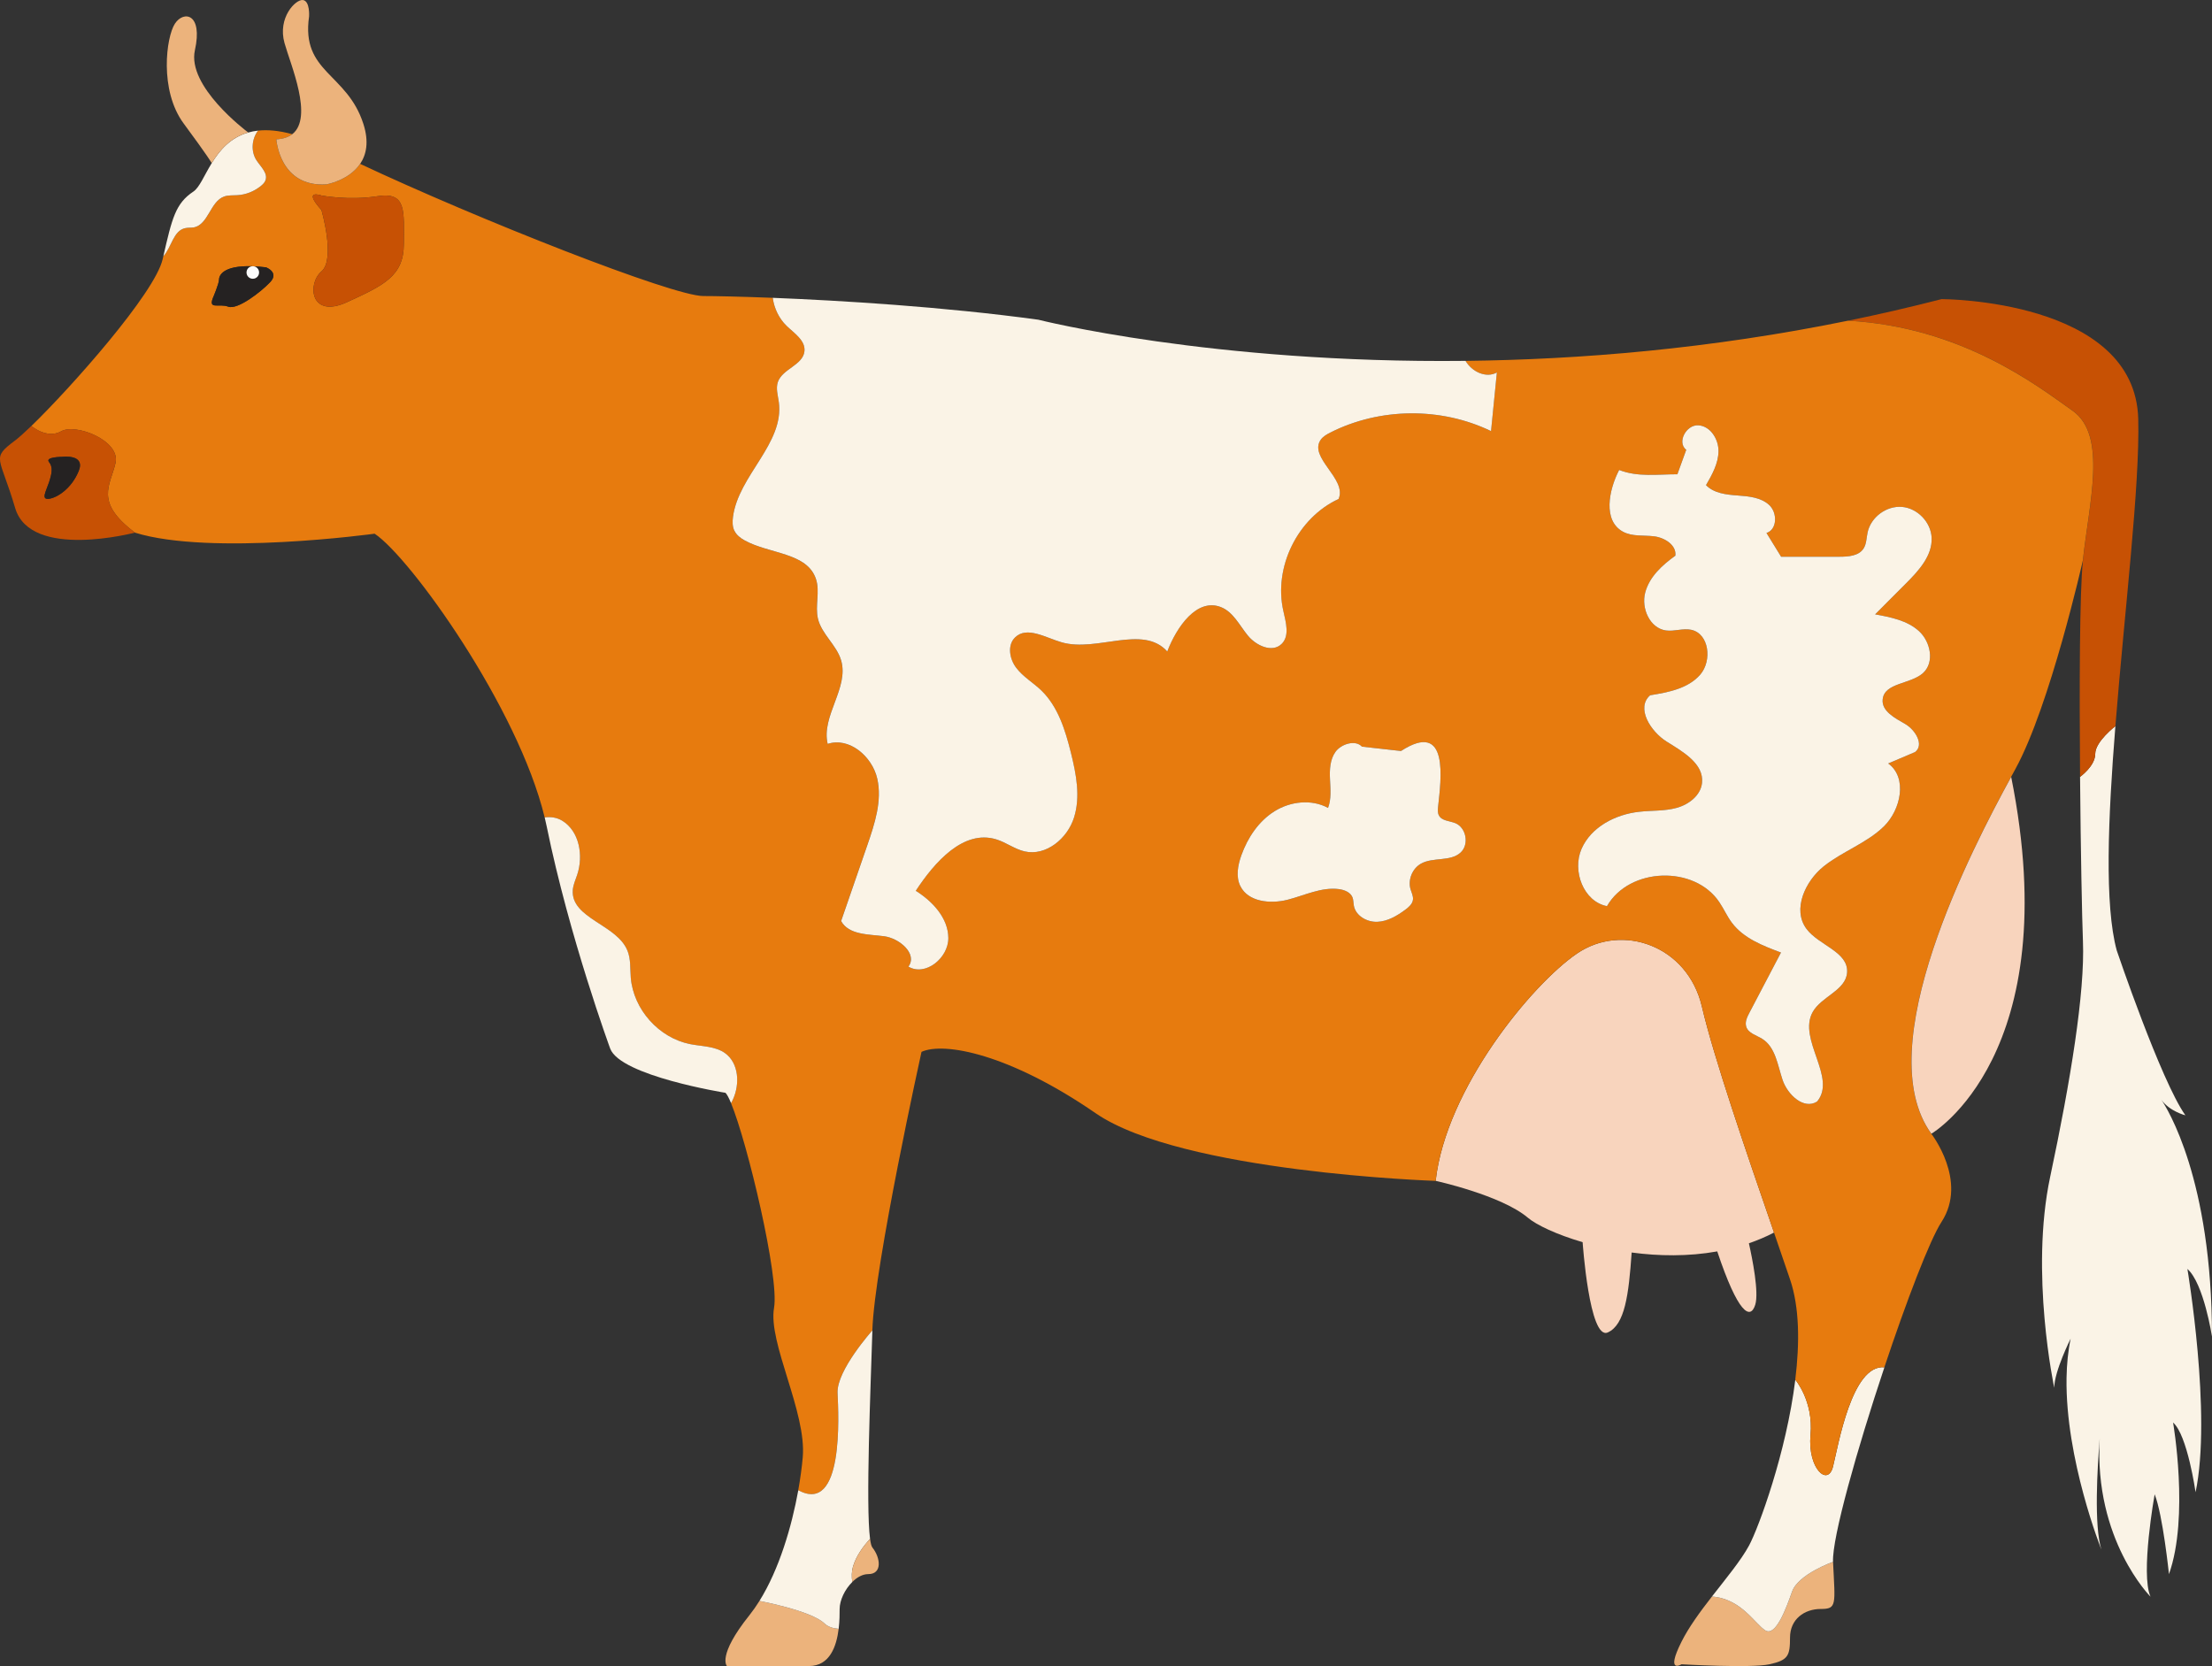 <svg xmlns="http://www.w3.org/2000/svg" width="1080" height="813.49" viewBox="0 0 1080 813.49"><rect x="0" y="0" width="1080" height="813.49" fill="#333333" stroke="none"/><g id="a"/><g id="b"><g id="c"><g id="d"><path d="M820.99 812.61s33.99 1.98 42.99.0c9-2.01 9.99-4.02 9.99-13.02s7.02-13.98 15-13.98 7.02-2.01 6-23.01c0 0-16.98 6-19.98 14.49-3 8.52-8.01 22.02-13.02 19.02-4.98-3-11.79-15.57-26.13-16.56-5.73 7.35-11.28 14.91-14.85 22.05-8.01 15.99.0 11.01.0 11.01z" fill="#ecb37c"/><path d="M835.84 779.55c14.34.99 21.15 13.56 26.13 16.56 5.01 3 10.02-10.5 13.02-19.02 3-8.49 19.98-14.49 19.98-14.49-.54-11.61 11.76-55.08 25.08-94.99-15.96-1.47-22.56 38.49-25.08 48.48-2.49 9.99-12.48.99-10.98-15.51 1.5-16.5-7.44-26.91-7.44-26.91-4.38 35.61-17.91 72.25-22.56 80.92-3.87 7.2-11.1 15.9-18.15 24.96z" fill="#faf3e6"/><path d="M700.98 576.58s31.98 6.99 45 18c4.11 3.48 13.86 8.16 26.73 11.94.0.0 3.27 48.06 12.27 44.07 8.34-3.72 10.23-18.27 11.67-39.03 13.17 1.77 27.6 2.01 41.79-.54 10.11 30.27 16.14 33.69 18.54 26.07 1.89-6.06-1.38-22.41-3.09-30.03 4.17-1.44 8.28-3.15 12.27-5.25-13.32-38.61-29.4-85.39-35.19-110.23-6.99-30-39-41.01-61-26.01-22.02 15-64.03 66.01-69.01 111.01z" fill="#f8d4bd"/><path d="M1001 574.57c9.99-46.98 16.98-90.01 15.99-115-.45-11.28-1.11-44.55-1.41-80.26.0.0 7.41-5.25 7.41-11.25s9.84-13.5 9.84-13.5c-3.63 45.24-5.34 87.49.66 109.51.0.0 21.51 63.52 33.51 80.5.0.0-7.65-1.89-11.73-7.59 2.76 4.05 24.72 38.73 24.72 115.6.0.0-3.99-25.98-12-33 0 0 12 71.02 3.99 109.03.0.0-3.99-28.02-10.98-34.02.0.0 7.98 46.02-2.01 74.02.0.0-3-29.01-6.99-39 0 0-7.02 39-2.01 50.01.0.0-27.69-27.72-24.81-77.23-1.17 14.4-2.85 42.54.81 54.21.0.0-17.64-44.13-17.01-83.83.12-6.6.72-13.05 2.01-19.17.0.0-8.01 15.99-8.01 24 0 0-12-56.01-1.98-103.03z" fill="#faf3e6"/><path d="M902.35 156.57c55.77 3.09 92.68 32.01 109.63 43.98 17.01 12 8.01 45 5.01 73-1.65 15.36-1.77 62.35-1.41 105.76.0.0 7.41-5.25 7.41-11.25s9.84-13.5 9.84-13.5c4.5-56.43 12-117.55 11.16-150.01-1.5-58.5-96.01-58.5-96.01-58.5-15.39 3.96-30.6 7.47-45.63 10.53z" fill="#c75104"/><path d="M79.41 126.54c.12-.48.21-.96.33-1.41 4.08-4.41 4.83-12.51 10.71-13.74 1.35-.3 2.79-.12 4.17-.36 7.14-1.35 8.01-12.69 14.85-15.09 1.98-.69 4.14-.51 6.24-.63 4.29-.21 8.46-1.86 11.79-4.62.87-.72 1.71-1.53 2.1-2.61 1.35-3.48-2.31-6.66-4.35-9.78-2.85-4.35-2.37-10.44.72-14.52 4.65-.51 10.17-.06 16.74 1.74-1.86 1.44-4.41 2.34-7.8 2.52.0.0 1.5 23.49 24.51 21.99.0.0 10.89-1.89 16.41-10.02 57.55 27.06 152.53 64.54 167.59 64.54 5.43.0 17.58.24 33.87.87.69 5.1 3 9.99 6.69 13.62 3.81 3.69 9.33 7.17 8.79 12.45-.69 6.78-10.8 8.61-12.99 15.06-1.05 3.12.03 6.51.48 9.78 2.7 20.28-19.71 35.76-22.38 56.04-.3 2.31-.33 4.74.69 6.81 1.02 2.1 3 3.6 5.04 4.71 12 6.63 30.54 5.85 34.77 18.87 2.04 6.15-.54 13.02.96 19.35 1.83 7.56 9.12 12.84 11.31 20.31 3.96 13.44-9.81 27.18-6.57 40.8 10.53-3.48 21.75 6.12 24.21 16.95 2.46 10.83-1.23 21.99-4.83 32.46-4.29 12.36-8.55 24.72-12.81 37.08 3.69 6.78 13.23 6.45 20.88 7.41 7.65.96 16.56 8.67 11.97 14.85 8.37 4.95 19.59-4.29 19.5-14.01-.09-9.72-7.65-17.82-15.9-23.01 9.18-14.01 23.28-30.03 39.3-25.11 4.83 1.47 8.97 4.77 13.86 5.88 10.44 2.4 20.88-6.3 24.09-16.5 3.24-10.23 1.08-21.27-1.5-31.68-2.76-11.07-6.3-22.59-14.55-30.51-3.93-3.75-8.82-6.57-12.12-10.92-3.33-4.32-4.5-11.13-.57-14.91 5.79-5.61 14.97.21 22.74 2.43 17.16 4.95 39.63-8.85 51.54 4.47 4.53-11.85 14.4-26.31 26.22-21.66 5.97 2.37 9 8.82 13.05 13.8 4.02 4.98 11.91 8.67 16.53 4.2 4.05-3.9 2.13-10.53.9-16.02-4.92-21.45 6.93-45.54 26.94-54.78 4.32-9.87-14.97-20.28-8.64-29.04 1.14-1.53 2.85-2.49 4.53-3.36 24.18-12.27 54.12-12.57 78.55-.75.93-9.54 1.89-19.08 2.85-28.62-5.28 2.94-12.24-.39-15.3-5.67 55.65-.63 119.26-5.82 186.8-19.62 55.77 3.09 92.68 32.01 109.63 43.98 17.01 12 8.01 45 5.01 73 0 0-15.99 71.02-33 102.01-.63 1.14-1.32 2.4-2.04 3.75-18.99 34.8-69.76 131.89-38.97 174.25.0.0 18 23.01 5.01 43.02-5.79 8.91-17.19 38.79-27.93 71.02-15.96-1.47-22.56 38.49-25.08 48.48-2.49 9.99-12.48.99-10.98-15.51 1.5-16.5-7.44-26.91-7.44-26.91 2.19-17.82 2.1-35.4-2.58-49.08-2.4-7.05-5.04-14.73-7.8-22.77-13.32-38.61-29.4-85.39-35.19-110.23-6.99-30-39-41.01-61-26.01-22.02 15-64.03 66.01-69.01 111.01.0.0-124.03-4.11-166.03-33.06-42-28.95-73.99-34.95-85-29.94.0.0-23.01 104.02-24 136 0 0-17.49 19.5-17.01 30.51.51 11.01 3.09 59.58-19.17 47.55 1.02-5.76 1.77-11.22 2.19-16.05 1.98-21.99-17.01-56.01-14.01-73 2.64-15-12.99-80.65-21-99.97.33-.6.66-1.2.93-1.83 3.42-7.5 2.88-17.67-3.81-22.53-4.8-3.48-11.22-3.3-17.04-4.44-15.27-3-27.72-16.89-29.04-32.4-.36-4.44.06-9.09-1.62-13.23-5.16-12.84-27.6-15.72-26.7-29.52.18-2.61 1.32-5.07 2.16-7.56 3.12-9.36 1.08-21.3-7.38-26.43-2.55-1.53-5.55-1.98-8.49-1.56-12.96-53.67-65.5-126.88-83.02-138.55.0.0-80.02 10.98-117.01-.51-20.01-15-12-23.01-9.51-33.99 2.52-11.01-19.5-19.5-26.49-15.51-6.99 3.99-14.58-2.58-14.58-2.58 19.44-18.84 60.25-64.81 64.09-81.43zM784.6 442.44c10.89-18.99 42.72-20.1 54.87-1.92 2.19 3.24 3.75 6.87 6.12 10.02 5.67 7.59 15.09 11.25 23.97 14.55-5.13 9.81-10.29 19.62-15.42 29.4-1.14 2.13-2.28 4.59-1.53 6.87 1.05 3.18 4.98 4.11 7.8 5.88 6.48 4.05 7.5 12.81 9.93 20.07 2.46 7.23 10.35 14.64 16.83 10.56 9.84-11.64-9.51-30.33-2.16-43.68 4.26-7.68 16.23-10.59 16.83-19.35.69-10.11-13.77-13.2-19.83-21.3-7.02-9.39-.69-23.28 8.49-30.6 9.18-7.29 20.85-11.22 29.25-19.38 8.4-8.19 11.67-23.91 2.16-30.78 4.38-1.86 8.73-3.72 13.11-5.58 4.59-3.48.15-10.83-4.83-13.71-5.01-2.88-11.55-6.24-10.98-11.97.78-8.22 13.56-7.38 19.68-12.87 5.76-5.19 3.75-15.33-1.98-20.52-5.73-5.19-13.77-6.78-21.39-8.16 5.04-5.07 10.11-10.14 15.18-15.21 6.18-6.18 12.81-13.47 12.42-22.2-.36-7.62-6.93-14.43-14.49-15.06-7.59-.63-15.18 5.01-16.77 12.42-.6 2.7-.51 5.67-2.01 7.95-2.37 3.6-7.41 3.96-11.7 3.96h-28.53c-2.4-3.87-4.77-7.74-7.14-11.61 5.28-1.62 5.4-9.84 1.35-13.62-4.02-3.75-10.02-4.29-15.51-4.68-5.52-.39-11.52-1.08-15.36-5.04 2.97-5.13 6-10.56 6.09-16.5.09-5.91-3.93-12.36-9.84-12.72-5.91-.36-10.59 8.34-5.91 11.97l-4.32 11.94c-9.78.0-19.35 1.47-28.44-2.1-5.13 9.93-7.98 24.75 1.83 30.12 4.56 2.49 10.11 1.65 15.27 2.28 5.16.66 10.98 4.29 10.35 9.45-6.45 4.62-12.75 10.38-14.73 18.06-2.01 7.68 2.28 17.37 10.14 18.45 4.08.57 8.28-1.17 12.3-.33 8.82 1.86 10.32 15.15 4.41 21.93-5.91 6.78-15.54 8.61-24.45 10.05-7.02 6.18.21 17.7 8.13 22.65 7.95 4.95 18.21 10.8 17.22 20.13-.63 6.09-6.39 10.53-12.33 12.18-5.91 1.65-12.18 1.23-18.3 1.92-11.64 1.26-23.49 7.38-28.2 18.12-4.68 10.71.93 25.71 12.42 27.96zm-179.03-9.84c3.78 7.77 14.58 8.85 22.98 6.75 8.37-2.13 16.62-6.33 25.2-5.22 2.67.36 5.61 1.53 6.6 4.02.48 1.29.42 2.7.66 4.05.9 4.98 6.42 8.1 11.46 7.89 5.07-.21 9.66-2.94 13.71-5.94 1.68-1.26 3.42-2.76 3.69-4.83.24-1.77-.69-3.45-1.2-5.19-1.32-4.62.9-10.05 5.1-12.42 5.97-3.36 14.43-.84 19.41-5.49 4.23-3.93 2.7-12.15-2.64-14.31-2.85-1.14-6.63-1.08-8.01-3.81-.66-1.26-.51-2.76-.39-4.14 1.41-13.32 5.64-42.63-18.12-27.27l-19.05-2.13c-3.15-3.48-10.11-1.32-12.87 2.46-2.76 3.78-2.97 8.85-2.73 13.53.21 4.68.72 9.54-.96 13.92-8.04-4.38-18.36-3.21-26.1 1.62-7.74 4.83-13.11 12.87-16.2 21.48-1.74 4.83-2.79 10.41-.54 15.03zM156.94 132.54c-7.02 6-5.52 23.25 12.48 15 18-8.25 27.75-12.75 27.75-28.5s1.5-25.5-12.75-23.25c-14.25 2.25-27.48-.33-27.48-.33.0.0-9.48-3.42.0 7.08.0.0 7.02 24 0 30zm-45.51 17.19c4.5 1.71 15.99-7.2 20.49-11.97 4.5-4.77-2.01-7.23-2.01-7.23-2.16-.24-4.11-.42-5.88-.48-.18-.03-.39-.06-.6-.06h-.06c-14.88-.51-16.44 4.8-16.44 6.54.0 2.01-3 9-3 9-2.22 5.76 3 2.52 7.5 4.2z" fill="#e77b0e"/><path d="M358.59 259.18c1.02 2.1 3 3.6 5.04 4.71 12 6.63 30.54 5.85 34.77 18.87 2.04 6.15-.54 13.02.96 19.35 1.83 7.56 9.12 12.84 11.31 20.31 3.96 13.44-9.81 27.18-6.57 40.8 10.53-3.48 21.75 6.12 24.21 16.95 2.46 10.83-1.23 21.99-4.83 32.46-4.29 12.36-8.55 24.72-12.81 37.08 3.69 6.78 13.23 6.45 20.88 7.41 7.65.96 16.56 8.67 11.97 14.85 8.37 4.95 19.59-4.29 19.5-14.01-.09-9.72-7.65-17.82-15.9-23.01 9.18-14.01 23.28-30.03 39.3-25.11 4.83 1.47 8.97 4.77 13.86 5.88 10.44 2.4 20.88-6.3 24.09-16.5 3.24-10.23 1.08-21.27-1.5-31.68-2.76-11.07-6.3-22.59-14.55-30.51-3.93-3.75-8.82-6.57-12.12-10.92-3.33-4.32-4.5-11.13-.57-14.91 5.79-5.61 14.97.21 22.74 2.43 17.16 4.95 39.63-8.85 51.54 4.47 4.53-11.85 14.4-26.31 26.22-21.66 5.97 2.37 9 8.82 13.05 13.8 4.02 4.98 11.91 8.67 16.53 4.2 4.05-3.9 2.13-10.53.9-16.02-4.92-21.45 6.93-45.54 26.94-54.78 4.32-9.87-14.97-20.28-8.64-29.04 1.14-1.53 2.85-2.49 4.53-3.36 24.18-12.27 54.12-12.57 78.55-.75.93-9.54 1.89-19.08 2.85-28.62-5.28 2.94-12.24-.39-15.3-5.67-124.12 1.38-208.61-20.1-208.61-20.1-46.23-6.33-96.52-9.36-129.64-10.68.69 5.1 3 9.99 6.69 13.62 3.81 3.69 9.33 7.17 8.79 12.45-.69 6.78-10.8 8.61-12.99 15.06-1.05 3.12.03 6.51.48 9.78 2.7 20.28-19.71 35.76-22.38 56.04-.3 2.31-.33 4.74.69 6.81z" fill="#faf3e6"/><path d="M79.74 125.13c4.08-4.41 4.83-12.51 10.71-13.74 1.35-.3 2.79-.12 4.17-.36 7.14-1.35 8.01-12.69 14.85-15.09 1.98-.69 4.14-.51 6.24-.63 4.29-.21 8.46-1.86 11.79-4.62.87-.72 1.71-1.53 2.1-2.61 1.35-3.48-2.31-6.66-4.35-9.78-2.85-4.35-2.37-10.44.72-14.52-1.68.18-3.27.48-4.74.93h-.03c-8.82 2.49-14.04 8.79-17.82 14.94-3.72 6.06-6 11.91-8.97 13.89-8.79 5.85-10.41 13.14-14.67 31.59z" fill="#faf3e6"/><path d="M7.41 215.05c1.77-1.35 4.53-3.81 7.92-7.08.0.0 7.59 6.57 14.58 2.58 6.99-3.99 29.01 4.5 26.49 15.51-2.49 10.98-10.5 18.99 9.51 33.99.0.0-51 13.5-58.51-12-7.5-25.5-12-24 0-33zm16.5 28.5c3.99-.51 11.01-5.01 14.49-13.5 3.51-8.49-7.98-6.99-7.98-6.99.0.0-8.52.0-6.51 2.49 2.01 2.49 1.5 5.49.0 9.99-1.5 4.5-3.99 8.52.0 8.01z" fill="#c75104"/><path d="M265.94 399.11c.36 1.5.69 2.97.99 4.44 11.01 54 30.99 108.43 30.99 108.43 5.01 13.41 56.29 21.6 56.29 21.6.72.69 1.65 2.46 2.73 5.04.33-.6.66-1.2.93-1.83 3.42-7.5 2.88-17.67-3.81-22.53-4.8-3.48-11.22-3.3-17.04-4.44-15.27-3-27.72-16.89-29.04-32.4-.36-4.44.06-9.09-1.62-13.23-5.16-12.84-27.6-15.72-26.7-29.52.18-2.61 1.32-5.07 2.16-7.56 3.12-9.36 1.08-21.3-7.38-26.43-2.55-1.53-5.55-1.98-8.49-1.56z" fill="#faf3e6"/><path d="M354.93 813.48h40.02c10.26.0 13.5-9.78 14.52-18.18-2.67-.18-5.19-.93-7.02-2.7-6.45-6.18-31.65-10.92-31.65-10.92-1.53 2.46-3.15 4.77-4.86 6.93-15.99 19.98-11.01 24.87-11.01 24.87z" fill="#ecb37c"/><path d="M370.8 781.68s25.2 4.74 31.65 10.92c1.83 1.77 4.35 2.52 7.02 2.7.48-3.87.48-7.47.48-9.69.0-4.26 2.58-9.63 6.18-13.17-.36-2.58-.33-5.13.3-7.35 1.53-5.4 5.19-10.26 8.37-13.71-2.16-16.44.27-73.54 1.14-101.8.0.0-17.49 19.5-17.01 30.51.51 11.01 3.09 59.58-19.17 47.55-3.21 17.76-9.33 38.61-18.96 54.03z" fill="#faf3e6"/><path d="M416.13 772.43c2.31-2.31 5.04-3.84 7.8-3.84 6.96.0 6-8.01 2.01-12.99-.48-.6-.84-2.04-1.14-4.23-3.18 3.45-6.84 8.31-8.37 13.71-.63 2.22-.66 4.77-.3 7.35z" fill="#ecb37c"/><path d="M134.92 68.03s1.5 23.49 24.51 21.99c0 0 10.89-1.89 16.41-10.02 3-4.41 4.41-10.68 1.59-19.47-8.01-24.99-30.51-24.99-26.52-52.5.0.0.51-7.5-3-8.01-3.48-.48-12.48 8.52-9 21 2.97 10.62 14.22 36.3 3.81 44.49-1.86 1.44-4.41 2.34-7.8 2.52z" fill="#ecb37c"/><path d="M156.94 132.54c-7.02 6-5.52 23.25 12.48 15 18-8.25 27.75-12.75 27.75-28.5s1.5-25.5-12.75-23.25c-14.25 2.25-27.48-.33-27.48-.33.0.0-9.48-3.42.0 7.08.0.0 7.02 24 0 30z" fill="#c75104"/><path d="M111.43 149.73c4.5 1.71 15.99-7.2 20.49-11.97 4.5-4.77-2.01-7.23-2.01-7.23-2.16-.24-4.11-.42-5.88-.48 1.41.27 2.46 1.5 2.46 3 0 1.68-1.38 3.06-3.06 3.06s-3.06-1.38-3.06-3.06 1.32-3.03 3-3.06c-14.88-.51-16.44 4.8-16.44 6.54.0 2.01-3 9-3 9-2.22 5.76 3 2.52 7.5 4.2z" fill="#252222"/><path d="M23.91 243.55c3.99-.51 11.01-5.01 14.49-13.5 3.51-8.49-7.98-6.99-7.98-6.99.0.0-8.52.0-6.51 2.49 2.01 2.49 1.5 5.49.0 9.99-1.5 4.5-3.99 8.52.0 8.01z" fill="#252222"/><path d="M120.37 133.05c0 1.68 1.35 3.06 3.06 3.06s3.06-1.38 3.06-3.06c0-1.5-1.05-2.73-2.46-3-.18-.03-.39-.06-.6-.06h-.06c-1.68.03-3 1.38-3 3.06z" fill="#fcfcfc"/><path d="M942.98 553.57s66.19-38.49 38.97-174.25c-18.99 34.8-69.76 131.89-38.97 174.25z" fill="#f8d4bd"/><path d="M784.6 442.44c10.89-18.99 42.72-20.1 54.87-1.92 2.19 3.24 3.75 6.87 6.12 10.02 5.67 7.59 15.09 11.25 23.97 14.55-5.13 9.81-10.29 19.62-15.42 29.4-1.14 2.13-2.28 4.59-1.53 6.87 1.05 3.18 4.98 4.11 7.8 5.88 6.48 4.05 7.5 12.81 9.93 20.07 2.46 7.23 10.35 14.64 16.83 10.56 9.84-11.64-9.51-30.33-2.16-43.68 4.26-7.68 16.23-10.59 16.83-19.35.69-10.11-13.77-13.2-19.83-21.3-7.02-9.39-.69-23.28 8.49-30.6 9.18-7.29 20.85-11.22 29.25-19.38 8.4-8.19 11.67-23.91 2.16-30.78 4.38-1.86 8.73-3.72 13.11-5.58 4.59-3.48.15-10.83-4.83-13.71-5.01-2.88-11.55-6.24-10.98-11.97.78-8.22 13.56-7.38 19.68-12.87 5.76-5.19 3.75-15.33-1.98-20.52-5.73-5.19-13.77-6.78-21.39-8.16 5.04-5.07 10.11-10.14 15.18-15.21 6.18-6.18 12.81-13.47 12.42-22.2-.36-7.62-6.93-14.43-14.49-15.06-7.59-.63-15.18 5.01-16.77 12.42-.6 2.7-.51 5.67-2.01 7.95-2.37 3.6-7.41 3.96-11.7 3.96h-28.53c-2.4-3.87-4.77-7.74-7.14-11.61 5.28-1.62 5.4-9.84 1.35-13.62-4.02-3.75-10.02-4.29-15.51-4.68-5.52-.39-11.52-1.08-15.36-5.04 2.97-5.13 6-10.56 6.09-16.5.09-5.91-3.93-12.36-9.84-12.72-5.91-.36-10.59 8.34-5.91 11.97l-4.32 11.94c-9.78.0-19.35 1.47-28.44-2.1-5.13 9.93-7.98 24.75 1.83 30.12 4.56 2.49 10.11 1.65 15.27 2.28 5.16.66 10.98 4.29 10.35 9.45-6.45 4.62-12.75 10.38-14.73 18.06-2.01 7.68 2.28 17.37 10.14 18.45 4.08.57 8.28-1.17 12.3-.33 8.82 1.86 10.32 15.15 4.41 21.93-5.91 6.78-15.54 8.61-24.45 10.05-7.02 6.18.21 17.7 8.13 22.65 7.95 4.95 18.21 10.8 17.22 20.13-.63 6.09-6.39 10.53-12.33 12.18-5.91 1.65-12.18 1.23-18.3 1.92-11.64 1.26-23.49 7.38-28.2 18.12-4.68 10.71.93 25.71 12.42 27.96z" fill="#faf3e6"/><path d="M605.57 432.6c3.78 7.77 14.58 8.85 22.98 6.75 8.37-2.13 16.62-6.33 25.2-5.22 2.67.36 5.61 1.53 6.6 4.02.48 1.29.42 2.7.66 4.05.9 4.98 6.42 8.1 11.46 7.89 5.07-.21 9.66-2.94 13.71-5.94 1.68-1.26 3.42-2.76 3.69-4.83.24-1.77-.69-3.45-1.2-5.19-1.32-4.62.9-10.05 5.1-12.42 5.97-3.36 14.43-.84 19.41-5.49 4.23-3.93 2.7-12.15-2.64-14.31-2.85-1.14-6.63-1.08-8.01-3.81-.66-1.26-.51-2.76-.39-4.14 1.41-13.32 5.64-42.63-18.12-27.27l-19.05-2.13c-3.15-3.48-10.11-1.32-12.87 2.46-2.76 3.78-2.97 8.85-2.73 13.53.21 4.68.72 9.54-.96 13.92-8.04-4.38-18.36-3.21-26.1 1.62-7.74 4.83-13.11 12.87-16.2 21.48-1.74 4.83-2.79 10.41-.54 15.03z" fill="#faf3e6"/><path d="M89.67 60.29c12 16.23 13.71 19.35 13.71 19.35 3.78-6.15 9-12.45 17.82-14.94-1.29-.99-29.94-22.56-26.04-40.17 3.99-18-5.49-19.5-9.75-12.99-4.26 6.48-7.74 32.49 4.26 48.75z" fill="#ecb37c"/></g></g></g></svg>